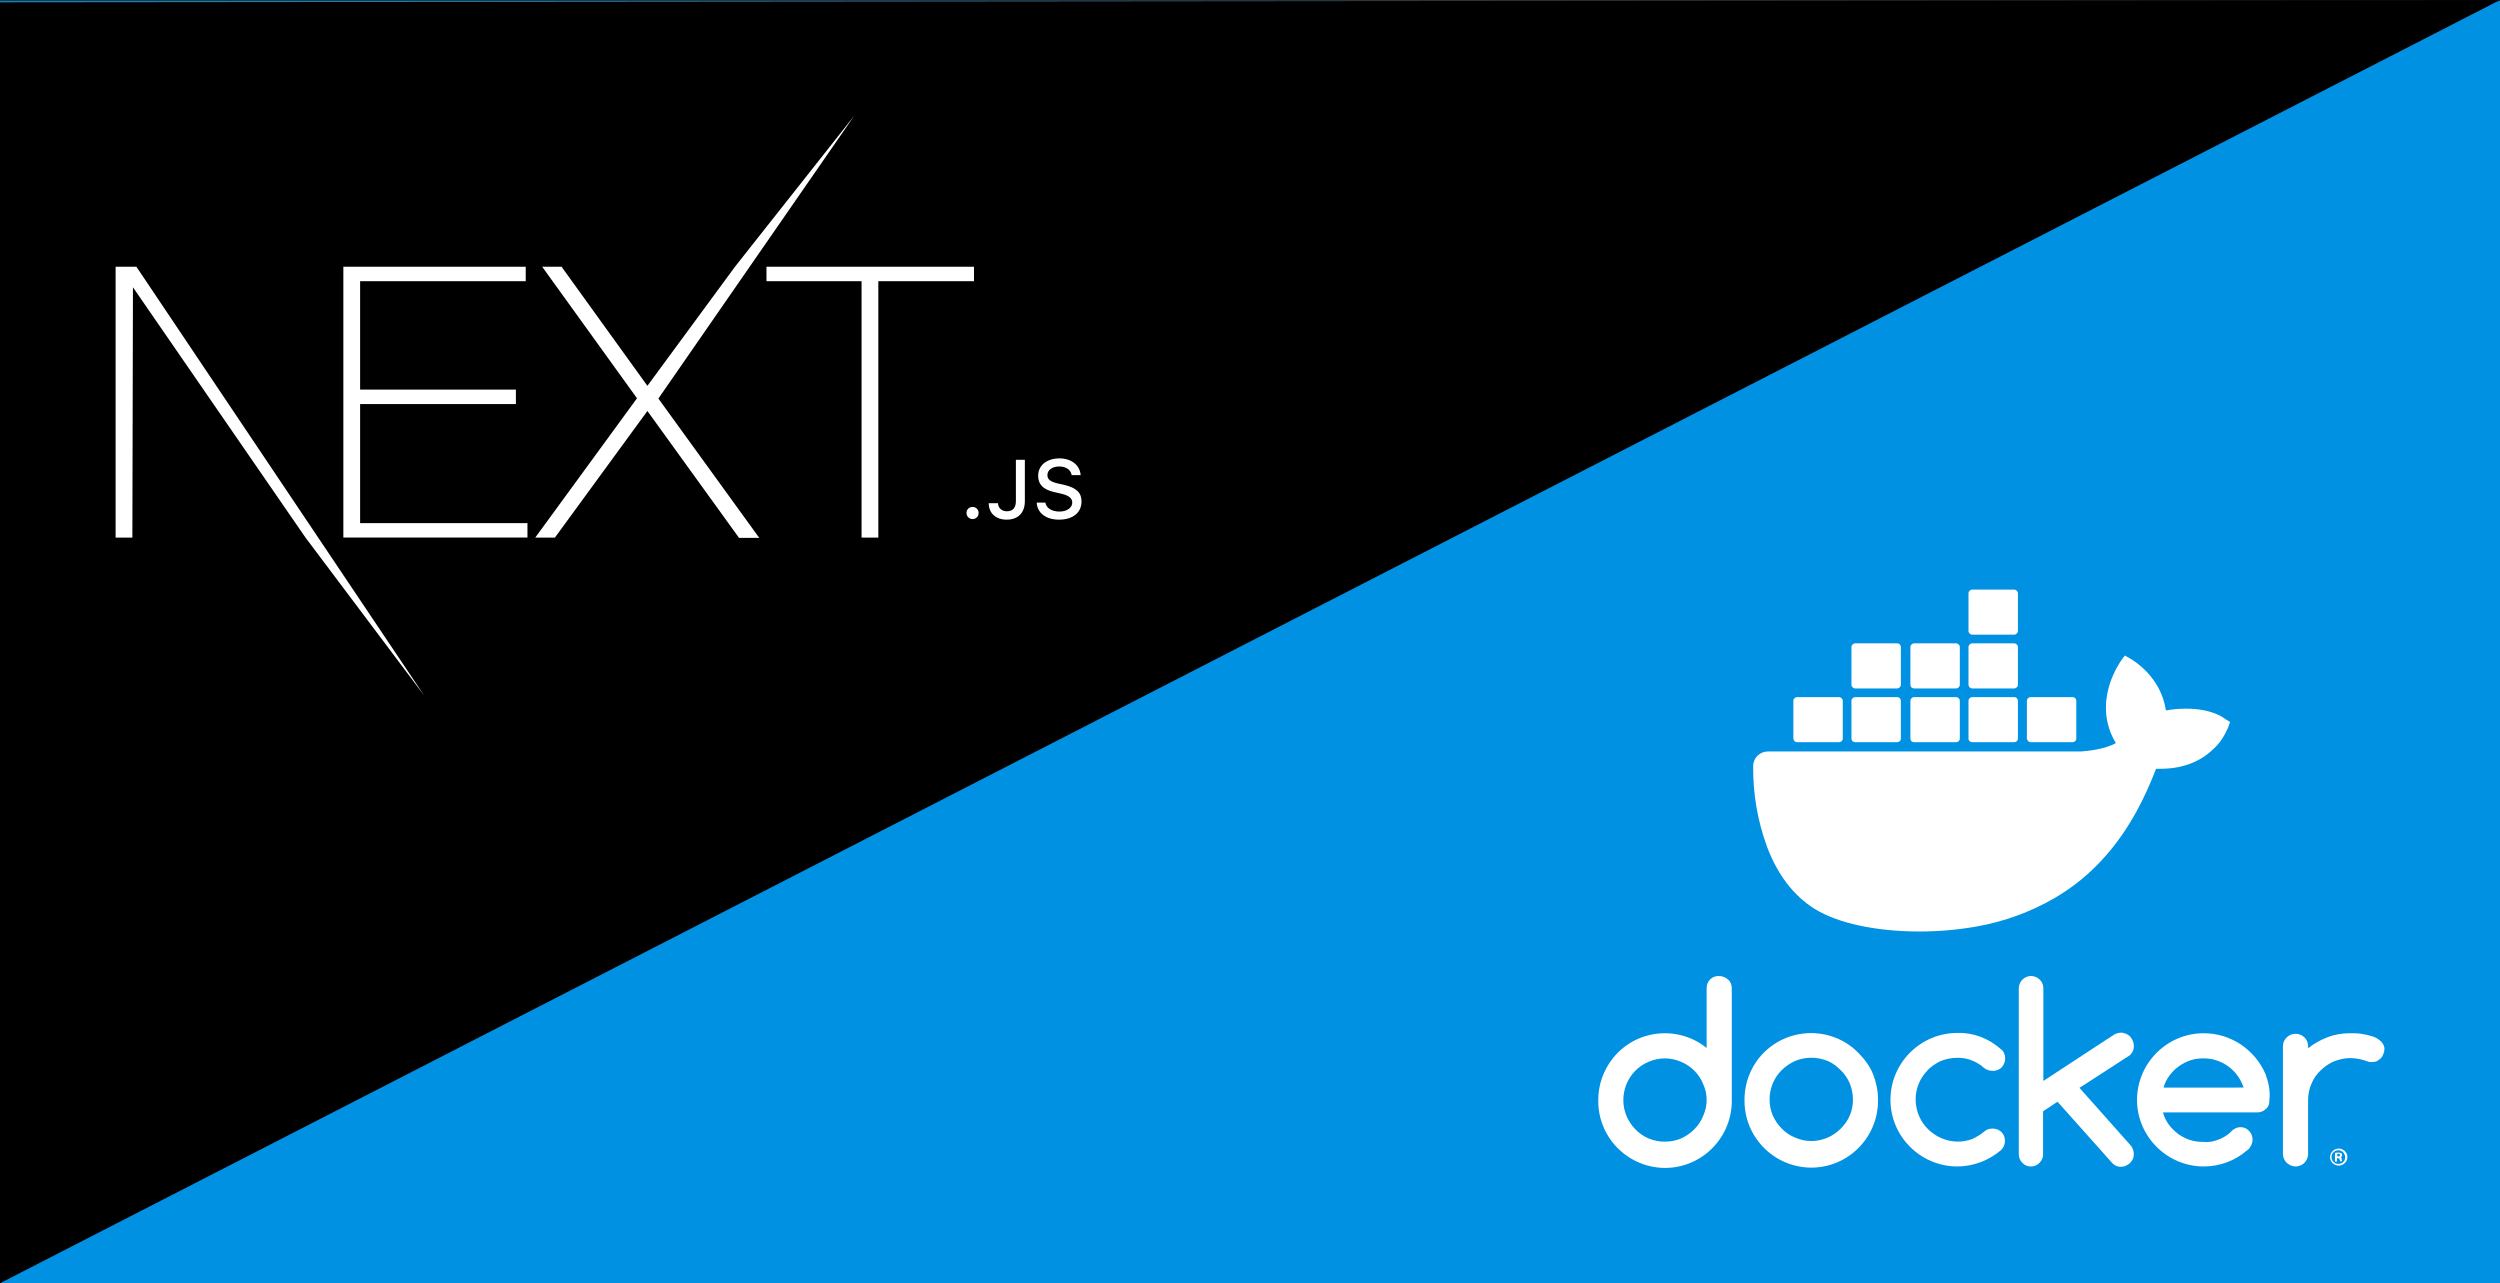 <?xml version="1.0" encoding="utf-8"?>
<!-- Generator: Adobe Illustrator 26.3.1, SVG Export Plug-In . SVG Version: 6.00 Build 0)  -->
<svg version="1.1" xmlns="http://www.w3.org/2000/svg" xmlns:xlink="http://www.w3.org/1999/xlink" x="0px" y="0px"
	 viewBox="0 0 865 444" style="enable-background:new 0 0 865 444;" xml:space="preserve">
<rect x="0" y="0" width="865" height="444" fill="#333333" stroke="none"/>
<style type="text/css">
	.st0{fill:#0091E2;}
	.st1{fill:#FFFFFF;}
</style>
<g id="svg250" xmlns:svg="http://www.w3.org/2000/svg" xmlns:sodipodi="http://sodipodi.sourceforge.net/DTD/sodipodi-0.dtd" xmlns:inkscape="http://www.inkscape.org/namespaces/inkscape">
	<rect y="0.4" class="st0" width="865" height="443.6"/>
	
		<sodipodi:namedview  bordercolor="#000000" borderopacity="0.25" id="namedview252" inkscape:current-layer="layer2" inkscape:cx="302.56421" inkscape:cy="278.69454" inkscape:deskcolor="#d1d1d1" inkscape:document-units="mm" inkscape:pagecheckerboard="0" inkscape:pageopacity="0.0" inkscape:showpageshadow="2" inkscape:window-height="1011" inkscape:window-maximized="0" inkscape:window-width="1920" inkscape:window-x="3840" inkscape:window-y="32" inkscape:zoom="0.77504209" pagecolor="#ffffff" showgrid="false">
		</sodipodi:namedview>
	<g id="layer1" inkscape:groupmode="layer" sodipodi:insensitive="true" inkscape:label="Layer 1">
		<path id="path380" sodipodi:nodetypes="ccccc" d="M0,444L865,0l0,0L0,0.8V444z"/>
	</g>
</g>
<g id="Layer_3">
	<g id="Page-1">
		<g id="Black-Next.js" transform="translate(-247, -138)">
			<g id="next-black" transform="translate(247, 138)">
				<g id="EXT-_x2B_-Type-something">
					<path id="EXT" class="st1" d="M118.9,92.3h63v5h-57.3v37.5h53.9v5h-53.9v41.2h57.9v5h-63.7V92.3z M187.6,92.3h6.7l29.7,41.2
						l30.3-41.2L295.6,40l-67.8,97.9l34.9,48.2h-7L224,142.2L192,186h-6.8l35.2-48.2L187.6,92.3z M265.2,97.3v-5H337v5h-33.1V186
						h-5.8V97.3H265.2z"/>
					<polygon id="Type-something" class="st1" points="40,92.3 47.2,92.3 146.8,240.7 105.7,186 46,99.4 45.8,186 40,186 					"/>
				</g>
				<path id="_x2E_JS" class="st1" d="M336.5,179.6c1.2,0,2.1-0.9,2.1-2.1c0-1.2-0.9-2.1-2.1-2.1c-1.2,0-2.1,0.9-2.1,2.1
					C334.4,178.6,335.3,179.6,336.5,179.6z M342.1,174.1c0,3.5,2.5,5.7,6.2,5.7c3.9,0,6.3-2.3,6.3-6.4v-14.3h-3.1v14.3
					c0,2.3-1.1,3.5-3.1,3.5c-1.8,0-3-1.1-3.1-2.8H342.1z M358.7,173.9c0.2,3.6,3.2,5.9,7.7,5.9c4.8,0,7.8-2.4,7.8-6.3
					c0-3-1.7-4.7-5.9-5.7l-2.2-0.5c-2.6-0.6-3.7-1.4-3.7-2.9c0-1.8,1.7-3,4.1-3c2.4,0,4,1.2,4.3,3h3.1c-0.2-3.4-3.2-5.8-7.3-5.8
					c-4.4,0-7.4,2.4-7.4,6c0,3,1.7,4.7,5.3,5.6l2.6,0.6c2.7,0.6,3.9,1.6,3.9,3.1c0,1.8-1.9,3.1-4.4,3.1c-2.7,0-4.6-1.2-4.9-3.1
					H358.7z"/>
			</g>
		</g>
	</g>
	<g id="_x38_NWRsY.tif">
	</g>
	<g id="_2145659161296">
		<g>
			<g>
				<path class="st1" d="M594.8,337.7c-2.4-0.1-4.2,1.7-4.3,4c0,0.1,0,0.2,0,0.3v20.6c-9.9-8-24.5-6.4-32.4,3.5
					c-3.3,4.1-5.1,9.2-5.1,14.5c-0.2,12.7,9.9,23.2,22.7,23.5c12.7,0.2,23.2-9.9,23.5-22.7c0-0.3,0-0.5,0-0.8v-38.6
					c0-1.2-0.4-2.3-1.2-3C597,338.1,595.9,337.7,594.8,337.7L594.8,337.7z M589.3,386.1c-1.4,3.5-4.2,6.2-7.6,7.8
					c-3.7,1.5-7.7,1.5-11.3,0c-3.5-1.5-6.1-4.3-7.6-7.7c-1.5-3.5-1.5-7.6,0-11.2c1.5-3.5,4.2-6.2,7.6-7.6c3.6-1.6,7.6-1.6,11.3,0
					c3.5,1.5,6.2,4.2,7.6,7.7C590.9,378.5,590.9,382.6,589.3,386.1z"/>
			</g>
			<g>
				<path class="st1" d="M642.9,364.2c-8.9-9-23.6-9-32.6,0c-4.3,4.3-6.7,10.2-6.7,16.3c-0.2,12.7,9.9,23.2,22.7,23.5
					c12.7,0.2,23.2-9.9,23.5-22.7c0-0.3,0-0.5,0-0.8c0-3-0.6-6-1.7-8.8C646.9,368.8,645.1,366.4,642.9,364.2L642.9,364.2z M640,386
					c-0.7,1.7-1.8,3.2-3.1,4.5c-1.3,1.3-2.9,2.4-4.5,3.1c-3.7,1.6-7.7,1.6-11.3,0c-3.5-1.4-6.2-4.3-7.7-7.6c-1.5-3.5-1.5-7.6,0-11.2
					c1.5-3.5,4.2-6.1,7.7-7.7c3.6-1.5,7.6-1.5,11.3,0c1.7,0.7,3.2,1.9,4.5,3.2c1.3,1.2,2.4,2.9,3.1,4.5
					C641.5,378.5,641.5,382.6,640,386z"/>
			</g>
			<path class="st1" d="M738.3,361.7c0-0.6-0.2-1.2-0.4-1.7c-0.2-0.5-0.6-0.9-0.9-1.4c-0.4-0.4-0.9-0.7-1.4-0.9
				c-0.5-0.2-1.1-0.4-1.6-0.4c-0.8,0-1.6,0.2-2.4,0.6L707,374v-32c0-1.2-0.4-2.2-1.2-3c-0.8-0.8-1.9-1.3-3-1.3
				c-2.4,0-4.3,1.9-4.3,4.3c0,0,0,0,0,0.1v57.2c0,1.2,0.4,2.2,1.2,3c0.8,0.9,1.9,1.3,3,1.3s2.2-0.4,3-1.3c0.8-0.8,1.3-1.9,1.2-3
				v-14.8l5-3.3l19.1,21.4c0.8,0.7,1.8,1.2,2.9,1.1c0.6,0,1.2-0.1,1.7-0.4c0.5-0.2,0.9-0.5,1.4-0.9c0.4-0.4,0.7-0.9,1-1.4
				c0.2-0.5,0.3-1.1,0.3-1.7c0-1.1-0.4-2.2-1.1-3l-17.7-19.9l17.3-11.2C737.8,364.4,738.4,363.1,738.3,361.7z"/>
			<path class="st1" d="M666.9,370.3c1.3-1.3,2.9-2.4,4.6-3.2c1.9-0.7,3.7-1.1,5.7-1.1c1.7,0,3.4,0.2,5,0.9c1.6,0.6,3.1,1.5,4.4,2.7
				c0.8,0.6,1.8,0.9,2.8,0.9c1.2,0.1,2.4-0.4,3.2-1.2c0.7-0.8,1.2-1.9,1.2-3.1c0-1.2-0.5-2.5-1.5-3.2c-4.2-3.7-9.5-5.8-15.1-5.6
				c-12.7,0-23.1,10.4-23.1,23.1s10.3,23,23,23.1c5.6,0,10.9-2,15.2-5.6c0.9-0.8,1.4-2,1.4-3.2c0.1-2.4-1.7-4.2-4-4.3
				c-0.1,0-0.2,0-0.3,0c-1,0-1.9,0.2-2.7,0.9c-1.3,1.1-2.8,2-4.3,2.7c-1.6,0.6-3.4,0.9-5,0.9c-1.9,0-3.8-0.4-5.7-1.2
				c-1.7-0.7-3.2-1.8-4.6-3.1c-5.7-5.7-5.7-14.8-0.1-20.4C666.9,370.3,666.9,370.3,666.9,370.3z"/>
			<path class="st1" d="M823.8,360.3c-0.9-0.8-1.8-1.4-2.9-1.7c-1.2-0.4-2.5-0.7-3.9-0.9c-1.3-0.2-2.6-0.2-3.9-0.2
				c-2.6,0-5.3,0.4-7.8,1.4c-2.4,0.9-4.7,2.2-6.7,3.8v-0.9c-0.1-2.4-2.1-4.2-4.5-4.1c-2.3,0.1-4.1,1.9-4.2,4.1v37.6
				c0.1,2.4,2.1,4.2,4.5,4.2c2.3-0.1,4.1-1.9,4.2-4.2v-18.8c0-1.9,0.4-3.9,1.2-5.7c0.7-1.7,1.7-3.2,3.1-4.5c1.3-1.3,2.9-2.4,4.5-3.1
				c1.8-0.7,3.7-1.2,5.7-1.2c2,0,3.9,0.4,5.7,1c0.6,0.3,1.2,0.4,1.8,0.4c0.6,0,1.2-0.1,1.7-0.3s0.9-0.6,1.4-1
				c0.4-0.3,0.7-0.9,0.9-1.4c0.2-0.5,0.4-1.1,0.4-1.7C825.1,362.1,824.6,361.1,823.8,360.3z"/>
			<g>
				<path class="st1" d="M783.9,371.7c-3.7-8.6-12.1-14.2-21.4-14.2c-12.7,0-23,10.3-23.1,23l0,0c0,12.7,10.4,23.1,23.1,23.1
					c5.5,0,10.9-2,15-5.6c0.1-0.1,0.2-0.1,0.2-0.1c0.4-0.3,0.7-0.7,0.9-1.1c1.4-2,0.9-4.7-1.1-6.1c-1.6-1.1-3.8-0.9-5.3,0.6
					c-0.1,0.1-0.6,0.5-0.6,0.6l-0.1,0.1c-1.2,1-2.6,1.9-4.2,2.4c-1.6,0.6-3.2,0.9-5,0.7c-1.6,0-3.1-0.2-4.7-0.7
					c-1.4-0.5-2.8-1.2-4-2.1c-1.2-0.9-2.3-2-3.2-3.2c-0.9-1.2-1.6-2.7-2-4.2h32.6c1.1,0,2.2-0.4,3-1.2c0.9-0.7,1.3-1.9,1.2-3
					C785.6,377.5,784.9,374.5,783.9,371.7L783.9,371.7z M748.6,376.3c0.4-1.5,1.1-2.9,2-4.1c0.9-1.2,1.9-2.3,3.2-3.2
					c1.2-0.9,2.6-1.6,4-2.1c1.5-0.5,3-0.7,4.6-0.7c1.5,0,3.1,0.2,4.5,0.7c2.9,0.9,5.5,2.8,7.3,5.3c0.9,1.2,1.6,2.7,2.1,4.1H748.6z"
					/>
			</g>
			<g>
				<path class="st1" d="M809.2,397.4c-1.7,0-3,1.4-3,3c0,1.6,1.4,2.9,3,2.9s3-1.4,3-2.9C812.2,398.7,810.8,397.4,809.2,397.4
					L809.2,397.4L809.2,397.4z M809.2,402.7c-1.3,0.1-2.4-0.9-2.5-2.2c-0.1-1.3,0.9-2.4,2.2-2.5c1.3-0.1,2.4,0.9,2.5,2.2
					c0,0.1,0,0.1,0,0.2C811.5,401.6,810.5,402.7,809.2,402.7C809.2,402.7,809.2,402.7,809.2,402.7z"/>
			</g>
			<g>
				<path class="st1" d="M809.8,400.4L809.8,400.4c0.4-0.1,0.6-0.4,0.6-0.7c0-0.3-0.1-0.5-0.3-0.7c-0.3-0.1-0.6-0.2-1-0.2
					s-0.8,0-1.2,0.1v3h0.7v-1.2h0.2c0.4,0,0.6,0.2,0.7,0.4c0.1,0.2,0.1,0.5,0.2,0.7h0.7c-0.1-0.2-0.2-0.5-0.2-0.7
					C810.4,400.8,810.1,400.5,809.8,400.4L809.8,400.4z M809,400.1h-0.3v-0.9c0.1,0,0.2,0,0.3,0c0.4,0,0.7,0.2,0.7,0.4
					C809.7,400,809.3,400.2,809,400.1z"/>
			</g>
		</g>
		<g>
			<path class="st1" d="M769.8,248.7c-0.4-0.4-4.6-3.5-13.4-3.5c-2.3,0-4.7,0.2-7,0.6c-1.7-11.7-11.4-17.3-11.8-17.6l-2.4-1.4
				l-1.6,2.2c-1.9,3-3.4,6.3-4.2,9.8c-1.6,6.6-0.6,12.9,2.7,18.3c-4,2.3-10.6,2.8-12,2.9H611.8c-2.9,0-5.2,2.2-5.2,5.1
				c-0.1,9.5,1.5,18.9,4.8,27.9c3.7,9.8,9.3,17,16.5,21.5c8.1,5,21.4,7.8,36.3,7.8c6.7,0,13.4-0.6,20.1-1.8
				c9.3-1.7,18.1-4.9,26.3-9.6c6.8-3.9,12.8-8.9,17.9-14.7c8.6-9.8,13.8-20.6,17.5-30.2c0.6,0,1,0,1.6,0c9.4,0,15.2-3.8,18.4-7
				c2.2-2,3.7-4.5,4.9-7.2l0.7-2L769.8,248.7z"/>
			<path class="st1" d="M621.8,256.8h14.5c0.7,0,1.3-0.5,1.3-1.3l0,0v-13c0-0.7-0.6-1.3-1.3-1.3l0,0h-14.5c-0.7,0-1.3,0.6-1.3,1.3
				l0,0v13C620.6,256.3,621.1,256.8,621.8,256.8L621.8,256.8z"/>
			<path class="st1" d="M641.9,256.8h14.5c0.7,0,1.3-0.5,1.3-1.3l0,0v-13c0-0.7-0.5-1.3-1.3-1.3l0,0h-14.5c-0.7,0-1.3,0.6-1.3,1.3
				v13C640.6,256.3,641.2,256.8,641.9,256.8z"/>
			<path class="st1" d="M662.3,256.8h14.5c0.7,0,1.3-0.5,1.3-1.3l0,0v-13c0-0.7-0.6-1.3-1.3-1.3l0,0h-14.5c-0.7,0-1.3,0.6-1.3,1.3
				l0,0v13C661,256.3,661.5,256.8,662.3,256.8L662.3,256.8z"/>
			<path class="st1" d="M682.4,256.8h14.5c0.7,0,1.3-0.5,1.3-1.3v-13c0-0.7-0.5-1.3-1.3-1.3l0,0h-14.5c-0.7,0-1.3,0.6-1.3,1.3l0,0
				v13C681.1,256.3,681.7,256.8,682.4,256.8L682.4,256.8z"/>
			<path class="st1" d="M641.9,238.2h14.5c0.7,0,1.3-0.6,1.3-1.3v-13c0-0.7-0.5-1.3-1.3-1.3l0,0h-14.5c-0.7,0-1.3,0.6-1.3,1.3v13
				C640.6,237.6,641.2,238.2,641.9,238.2z"/>
			<path class="st1" d="M662.3,238.2h14.5c0.7,0,1.3-0.6,1.3-1.3v-13c0-0.7-0.6-1.3-1.3-1.3l0,0h-14.5c-0.7,0-1.3,0.6-1.3,1.3l0,0
				v13C661,237.6,661.5,238.2,662.3,238.2z"/>
			<path class="st1" d="M682.4,238.2h14.5c0.7,0,1.3-0.6,1.3-1.3v-13c0-0.7-0.6-1.3-1.3-1.3h-14.5c-0.7,0-1.3,0.6-1.3,1.3l0,0v13
				C681.1,237.6,681.7,238.2,682.4,238.2z"/>
			<path class="st1" d="M682.4,219.6h14.5c0.7,0,1.3-0.6,1.3-1.3v-13c0-0.7-0.6-1.3-1.3-1.3h-14.5c-0.7,0-1.3,0.6-1.3,1.3l0,0v13
				C681.1,219,681.7,219.6,682.4,219.6z"/>
			<path class="st1" d="M702.6,256.8h14.5c0.7,0,1.3-0.5,1.3-1.3v-13c0-0.7-0.5-1.3-1.3-1.3l0,0h-14.5c-0.7,0-1.3,0.6-1.3,1.3l0,0
				v13C701.4,256.3,702,256.8,702.6,256.8z"/>
		</g>
	</g>
</g>
<g id="Layer_2">
	<g id="_x38_ttwGB.tif">
	</g>
</g>
</svg>
